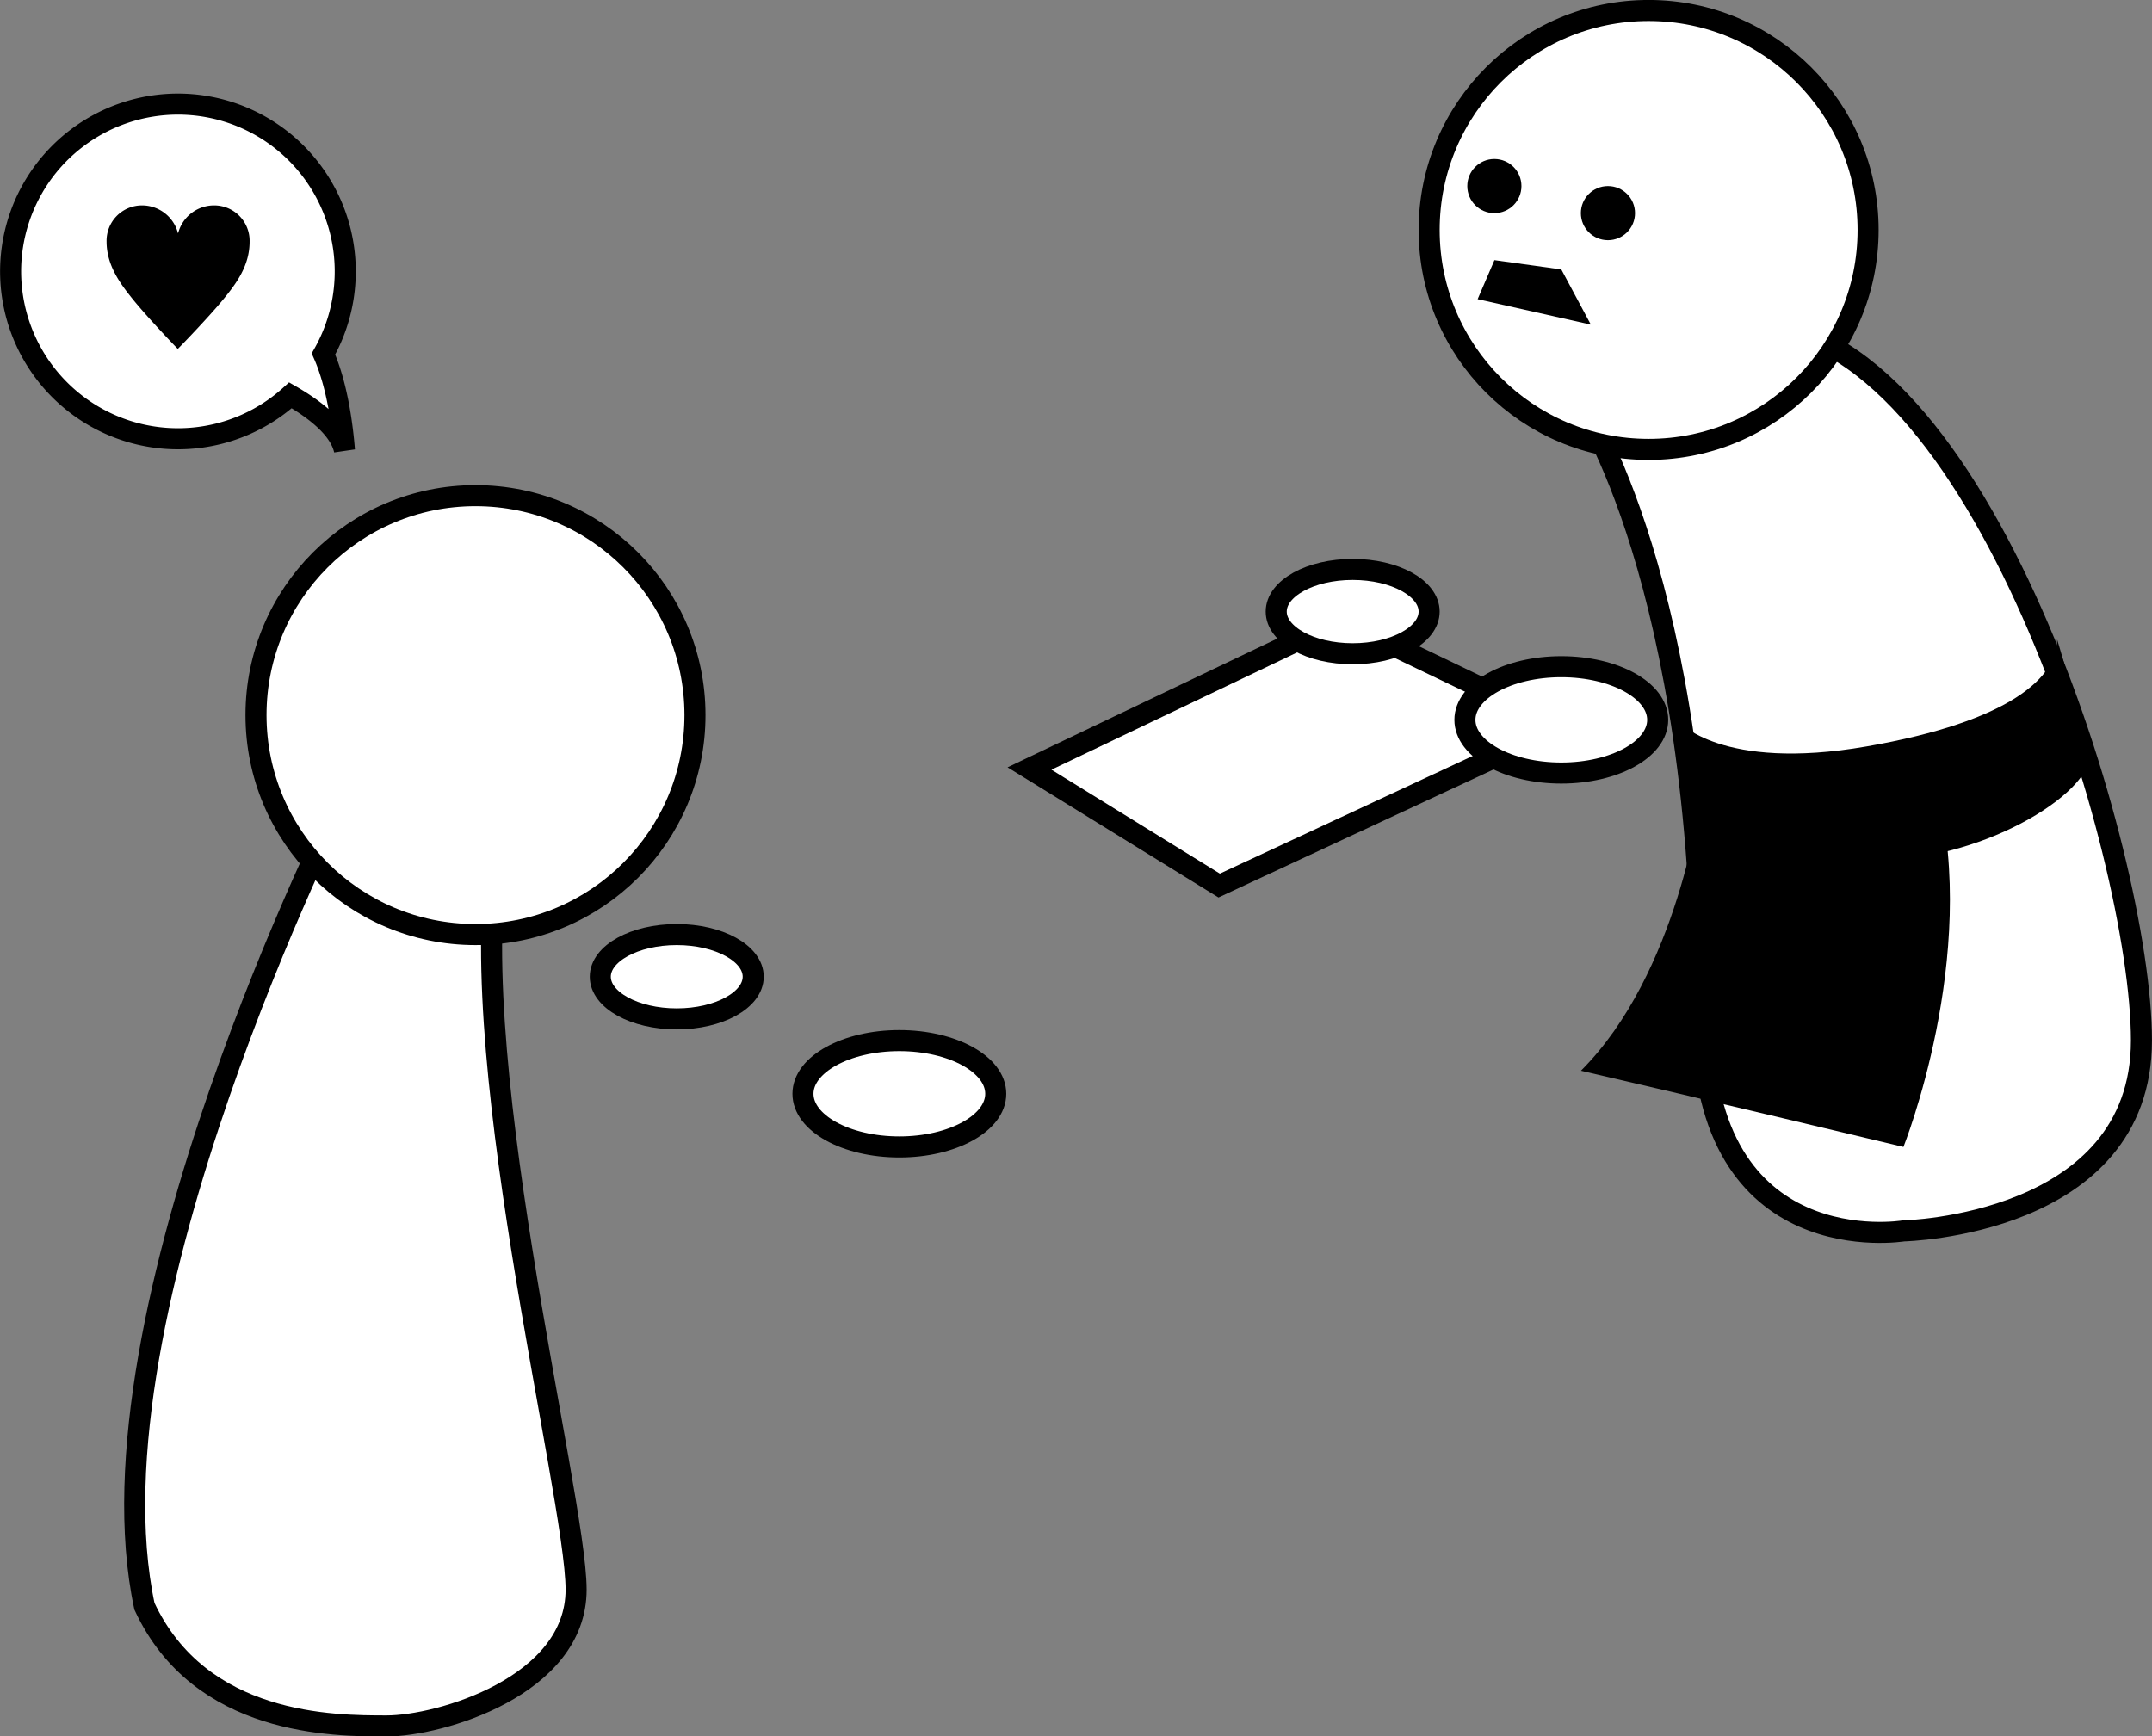 <svg xmlns="http://www.w3.org/2000/svg" viewBox="0 0 289.34 233.49"><rect x="0" y="0" width="289.34" height="233.49" fill="#808080" stroke="none"/><defs><style>.cls-1,.cls-2{fill:#fff;stroke:#000;stroke-width:2.83px;}.cls-2{stroke-linecap:round;stroke-linejoin:round;}</style></defs><title>step3</title><g id="レイヤー_2" data-name="レイヤー 2"><g id="レイヤー_2-2" data-name="レイヤー 2"><polygon class="cls-1" points="138.42 103.34 163.92 119.08 209.92 97.67 180.21 83.39 138.42 103.34"/><path class="cls-1" d="M45.88,107.62S11,176.63,19.42,216c7.5,16.09,25.41,16.09,32.56,16.09s25.48-5.36,25.48-18.33-16.06-74.66-10-101.48S45.88,107.62,45.88,107.62Z"/><circle class="cls-1" cx="63.93" cy="96.16" r="29.51"/><ellipse class="cls-1" cx="120.92" cy="147.08" rx="12.96" ry="7.15"/><ellipse class="cls-1" cx="209.92" cy="96.8" rx="12.96" ry="7.15"/><ellipse class="cls-1" cx="90.99" cy="131.34" rx="10.28" ry="5.67"/><ellipse class="cls-1" cx="181.87" cy="82.24" rx="10.28" ry="5.67"/><path class="cls-1" d="M212.57,54.34S228.92,78,228.92,137c0,33,27,28.52,27,28.52s32-.67,32-25.61-21.73-96.28-52.5-96.28C211.42,43.65,212.57,54.34,212.57,54.34Z"/><circle class="cls-1" cx="221.66" cy="30.92" r="29.51"/><circle cx="216.19" cy="28.66" r="3.64"/><circle cx="200.92" cy="25.02" r="3.64"/><path d="M276.59,86c0,5-6.17,11-25.67,14.38S225.67,97,225.67,97l.95,13.35s8.34,5.25,26.31,5.25c14.13,0,29.38-9.53,28-14.85Z"/><path d="M228.62,107.36s-2.95,23.51-16.06,36.62c14.63,3.37,43.36,10.25,43.36,10.25s10.25-25.63,4.5-48.26C232.42,102.84,228.62,107.36,228.62,107.36Z"/><polygon points="200.93 34.98 198.67 40.23 213.89 43.65 209.92 36.23 200.93 34.98"/><path class="cls-1" d="M23.92,14a22.5,22.5,0,0,1,19.57,33.6c1.92,4.32,2.59,10,2.82,12.94-.65-3-4.15-5.59-7.26-7.38A22.5,22.5,0,1,1,23.92,14Z"/><path class="cls-2" d="M46.31,59.52"/><path d="M23.88,46.89c-.89-.89-4.32-4.54-6-6.62s-3.55-4.56-3.55-7.78A4.76,4.76,0,0,1,19,27.62a5,5,0,0,1,4.94,3.77h0a5,5,0,0,1,4.94-3.77,4.76,4.76,0,0,1,4.68,4.87c0,3.22-1.75,5.59-3.55,7.78S24.82,46,23.93,46.89Z"/></g></g></svg>